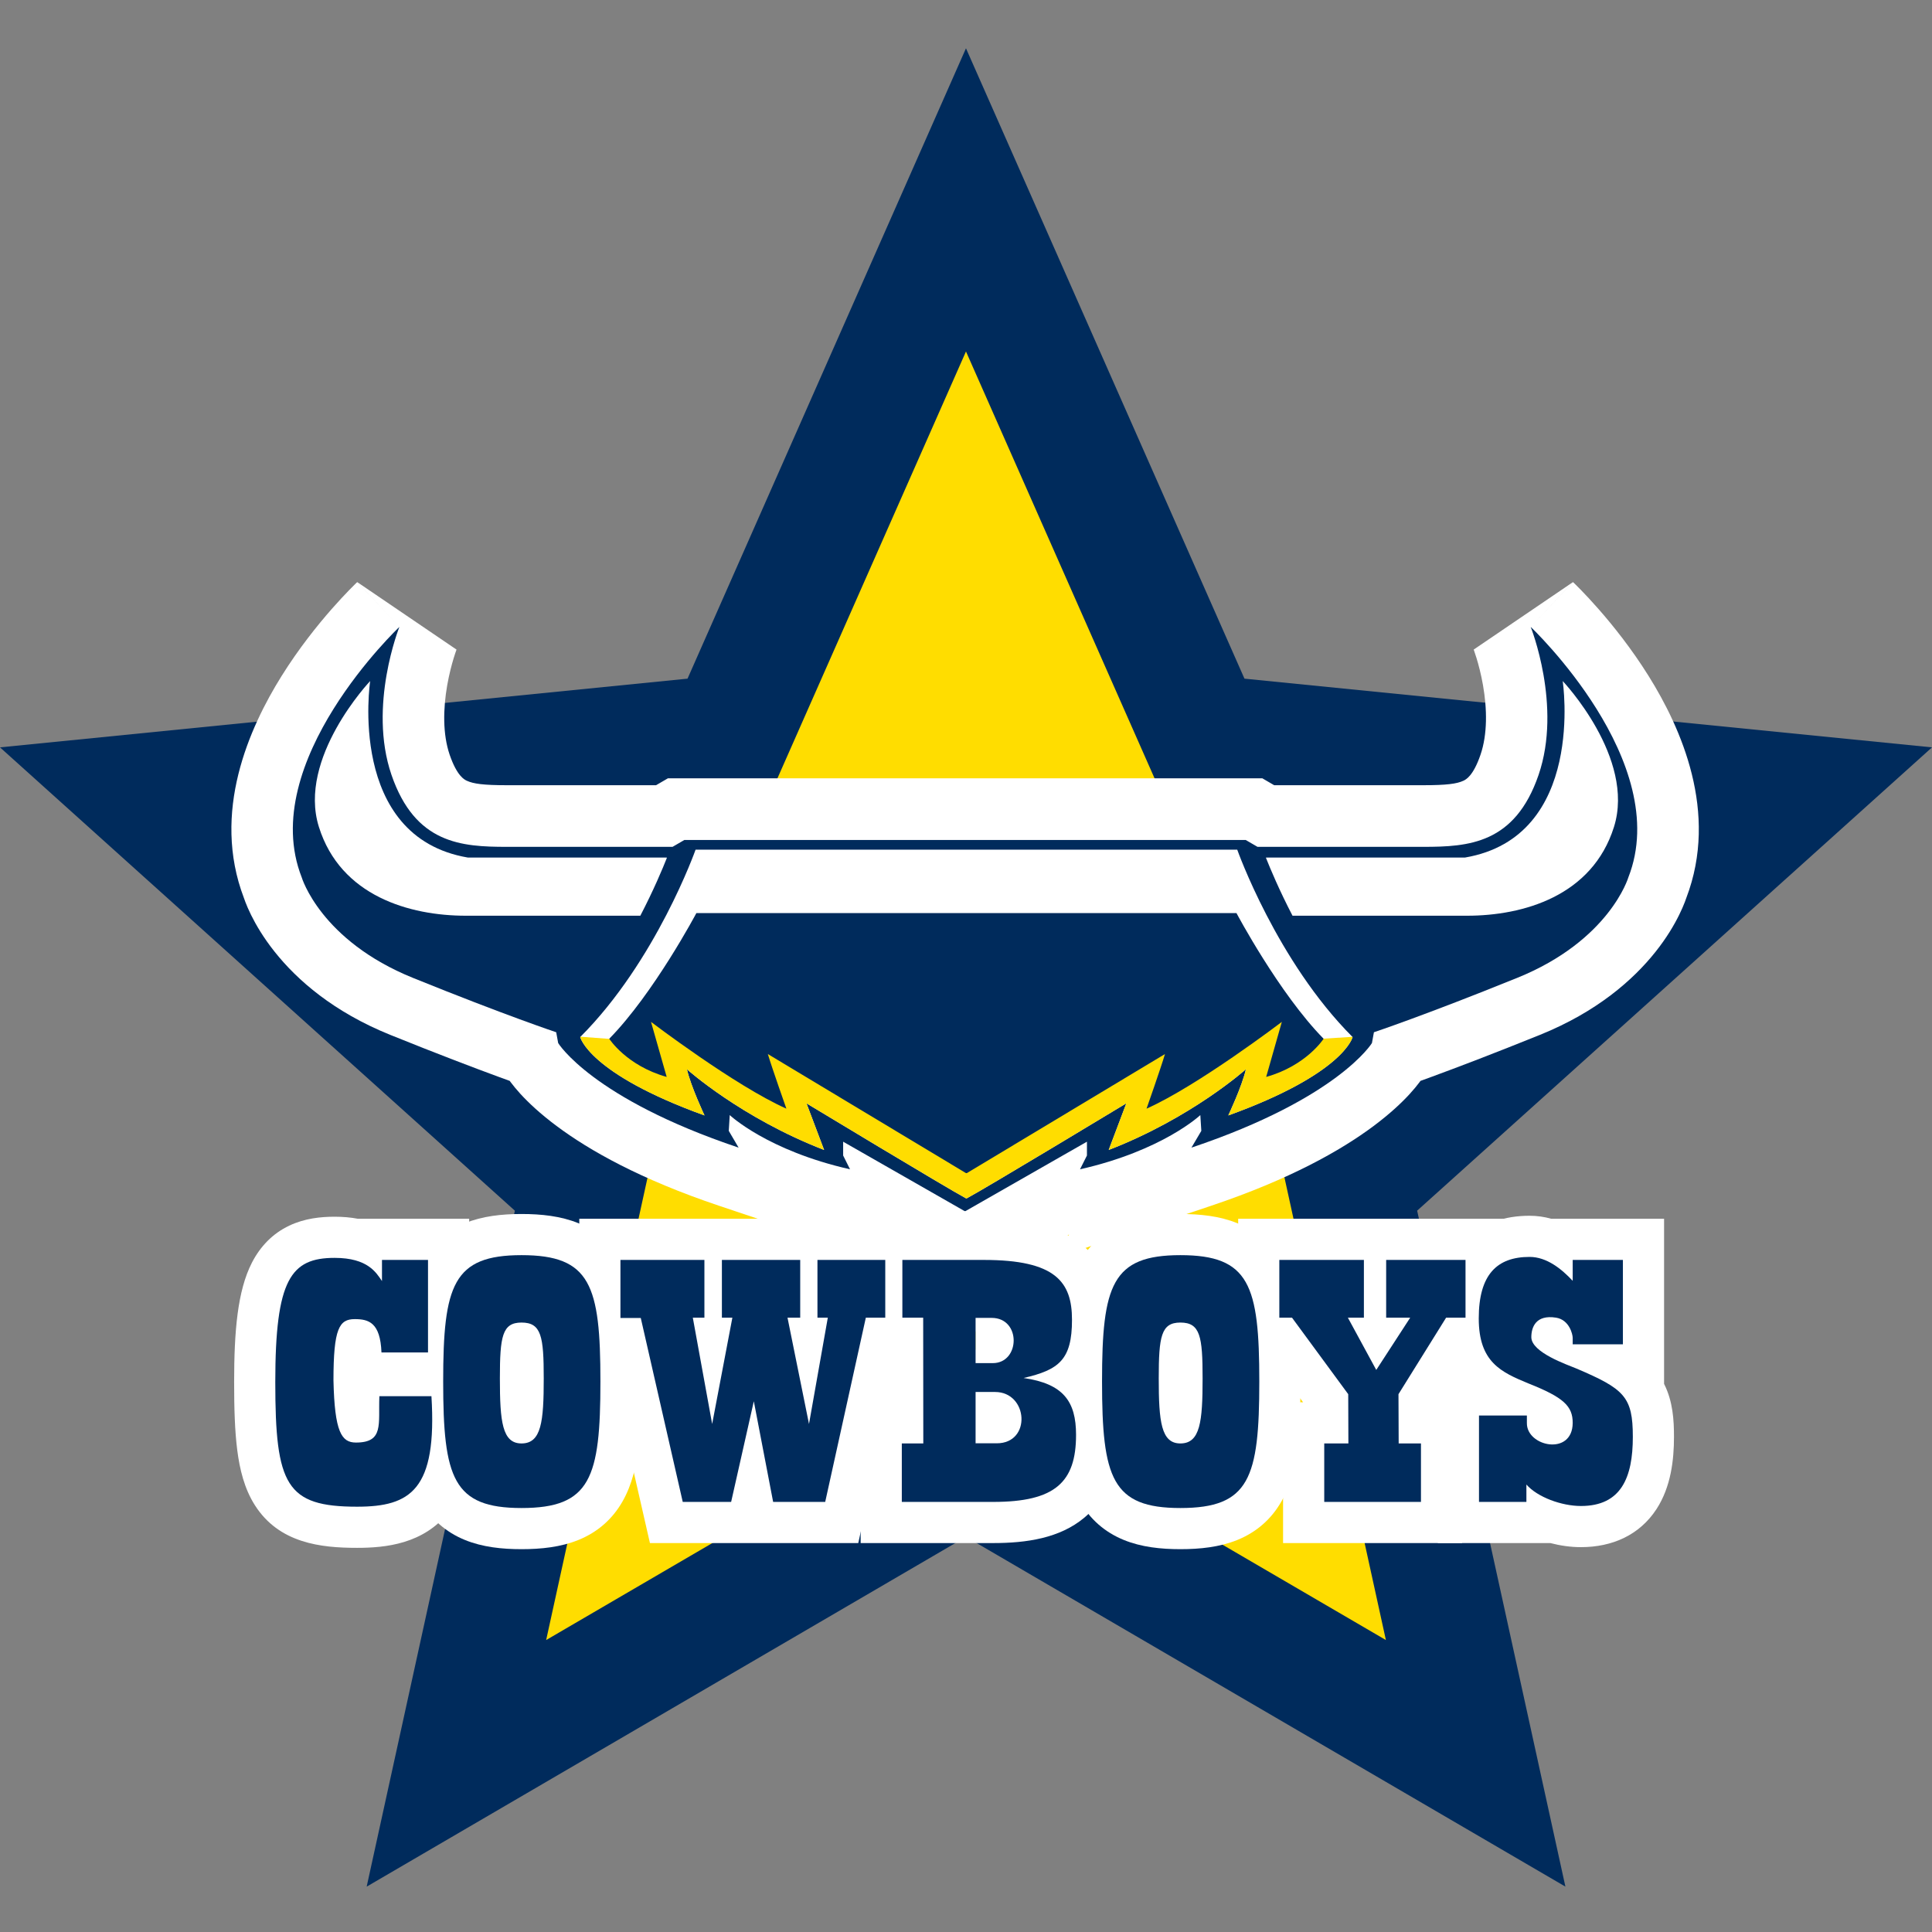 <svg width="80" height="80" viewBox="0 0 80 80" fill="none" xmlns="http://www.w3.org/2000/svg">
<rect x="0" y="0" width="80" height="80" fill="#808080" stroke="none"/>
<g clip-path="url(#clip0_401_1679)">
<path d="M40.001 57.766L57.387 67.911L53.094 48.335L68.075 34.853L48.085 32.856L39.999 14.554L31.915 32.856L11.925 34.853L26.907 48.335L22.615 67.911L39.999 57.766" fill="#002B5C"/>
<path fill-rule="evenodd" clip-rule="evenodd" d="M15.183 78.122L40 63.638L64.82 78.121L58.681 50.131L80 30.947L51.531 28.102L39.999 2L28.469 28.102L0 30.947L21.32 50.132L15.183 78.122ZM40 57.767L37.442 53.384L30.047 57.7L32.495 46.538L23.85 38.76L35.361 37.61L40 27.107L44.64 37.61L56.151 38.76L47.507 46.539L49.955 57.701L42.558 53.384L40 57.767Z" fill="#002B5C"/>
<path d="M40.001 57.766L57.387 67.911L53.094 48.335L68.075 34.853L48.085 32.856L39.999 14.554L31.915 32.856L11.925 34.853L26.907 48.335L22.615 67.911L39.999 57.766" fill="#FFDD00"/>
<path d="M39.98 50.144L45.01 47.27V47.841L44.725 48.413C48.155 47.637 49.706 46.168 49.706 46.168L49.746 46.82L49.338 47.515C55.423 45.473 56.811 43.186 56.811 43.186L56.893 42.736C56.893 42.736 58.975 42.042 62.815 40.491C66.653 38.939 67.428 36.326 67.428 36.326C69.307 31.548 63.386 25.953 63.386 25.953C63.386 25.953 64.692 29.221 63.712 32.079C62.733 34.937 60.814 35.059 58.934 35.059H52.074L51.585 34.774H40.517H39.409H28.342L27.852 35.059H20.992C19.113 35.059 17.194 34.937 16.213 32.079C15.234 29.221 16.541 25.953 16.541 25.953C16.541 25.953 10.619 31.548 12.498 36.326C12.498 36.326 13.273 38.939 17.112 40.491C20.951 42.042 23.033 42.736 23.033 42.736L23.115 43.186C23.115 43.186 24.503 45.473 30.588 47.515L30.18 46.82L30.221 46.168C30.221 46.168 31.772 47.637 35.202 48.413L34.916 47.841V47.27L39.946 50.144H39.98Z" fill="#002B5C"/>
<path fill-rule="evenodd" clip-rule="evenodd" d="M39.269 52.689H40.656L42.819 51.453L44.268 51.126L43.701 52.092L50.148 49.929C53.406 48.835 55.524 47.637 56.88 46.624C57.557 46.118 58.041 45.662 58.378 45.293C58.546 45.109 58.677 44.947 58.777 44.814C58.792 44.794 58.806 44.775 58.819 44.757C58.963 44.705 59.121 44.648 59.291 44.585C60.317 44.208 61.822 43.637 63.768 42.851C66.114 41.903 67.619 40.586 68.553 39.411C69.015 38.831 69.326 38.298 69.53 37.884C69.633 37.676 69.708 37.498 69.763 37.357C69.788 37.292 69.808 37.235 69.825 37.186C71.184 33.63 69.597 30.125 68.271 28C67.555 26.852 66.782 25.892 66.195 25.223C65.899 24.886 65.645 24.616 65.46 24.426C65.367 24.331 65.291 24.255 65.236 24.201C65.22 24.186 65.206 24.172 65.194 24.16C65.184 24.151 65.176 24.143 65.169 24.136L65.147 24.115L65.14 24.108L65.137 24.105L65.135 24.104C65.135 24.103 65.134 24.103 63.386 25.953L65.134 24.103L61.026 26.895C61.022 26.897 61.022 26.897 61.022 26.897L61.021 26.896L61.02 26.893L61.019 26.89L61.018 26.887C61.018 26.887 61.019 26.889 61.02 26.892C61.023 26.902 61.031 26.922 61.042 26.953C61.064 27.015 61.099 27.117 61.14 27.252C61.223 27.524 61.328 27.917 61.409 28.38C61.578 29.352 61.597 30.399 61.304 31.254C61 32.142 60.693 32.284 60.594 32.33L60.591 32.331C60.324 32.455 59.907 32.514 58.934 32.514H52.761L52.272 32.229H27.656L27.166 32.514H20.992C20.02 32.514 19.602 32.455 19.335 32.331L19.332 32.33C19.233 32.284 18.926 32.142 18.62 31.254C18.328 30.399 18.348 29.353 18.517 28.381C18.598 27.918 18.703 27.524 18.786 27.252C18.827 27.117 18.862 27.015 18.884 26.954C18.89 26.938 18.894 26.925 18.898 26.915C18.902 26.905 18.905 26.898 18.907 26.893C18.908 26.888 18.909 26.886 18.909 26.887L18.907 26.891L18.906 26.894L18.905 26.896L18.904 26.897C18.904 26.898 18.904 26.898 18.9 26.896L14.792 24.103L16.541 25.953C14.792 24.103 14.792 24.103 14.791 24.104L14.79 24.105L14.787 24.108L14.78 24.115L14.758 24.135C14.741 24.152 14.719 24.174 14.691 24.201C14.636 24.255 14.56 24.331 14.467 24.426C14.282 24.616 14.027 24.886 13.731 25.223C13.144 25.892 12.371 26.852 11.655 28C10.329 30.125 8.742 33.629 10.101 37.186C10.117 37.235 10.138 37.292 10.163 37.357C10.217 37.498 10.293 37.676 10.395 37.884C10.6 38.299 10.911 38.831 11.373 39.411C12.307 40.586 13.812 41.903 16.158 42.851C18.103 43.637 19.609 44.208 20.634 44.585C20.805 44.648 20.962 44.705 21.106 44.757C21.12 44.775 21.134 44.794 21.148 44.814C21.248 44.947 21.379 45.109 21.547 45.293C21.885 45.662 22.368 46.118 23.046 46.624C24.402 47.637 26.519 48.835 29.778 49.929L36.225 52.092L35.658 51.126L37.106 51.453L39.269 52.689ZM27.83 43.617C27.056 43.213 26.492 42.844 26.092 42.545C25.826 42.347 25.632 42.178 25.495 42.049L25.268 40.798L23.838 40.322L23.836 40.321L23.822 40.316L23.759 40.294C23.7 40.274 23.61 40.243 23.488 40.201C23.245 40.116 22.877 39.985 22.39 39.806C21.414 39.447 19.959 38.896 18.066 38.131C16.573 37.527 15.771 36.762 15.357 36.242C15.145 35.975 15.023 35.757 14.962 35.633C14.941 35.591 14.928 35.56 14.92 35.542L14.906 35.496L14.866 35.395C14.79 35.201 14.738 34.996 14.707 34.779C15.351 35.756 16.183 36.482 17.196 36.951C18.603 37.603 20.085 37.605 20.992 37.605H28.538L29.028 37.32H50.897L51.387 37.605H58.934C59.841 37.605 61.323 37.603 62.731 36.951C63.743 36.482 64.575 35.756 65.218 34.779C65.188 34.995 65.135 35.201 65.059 35.395L65.019 35.496L65.005 35.542C64.998 35.56 64.984 35.591 64.964 35.633C64.903 35.757 64.78 35.975 64.568 36.242C64.155 36.762 63.353 37.527 61.861 38.13C59.967 38.896 58.512 39.447 57.536 39.806C57.048 39.985 56.681 40.116 56.437 40.201C56.316 40.243 56.225 40.274 56.167 40.294L56.103 40.316L56.088 40.321L54.658 40.798L54.431 42.049C54.294 42.178 54.099 42.347 53.834 42.545C53.434 42.843 52.871 43.211 52.1 43.615L51.914 40.572L47.982 44.295C47.967 44.307 47.933 44.335 47.879 44.376C47.807 44.43 47.699 44.507 47.555 44.599V42.884L39.963 47.222L32.37 42.884V44.598C32.227 44.507 32.12 44.43 32.047 44.376C31.994 44.335 31.959 44.307 31.945 44.295L28.02 40.58L27.83 43.617ZM22.824 43.362L23.114 43.186C23.013 43.248 22.916 43.306 22.824 43.362C22.824 43.362 22.824 43.362 22.824 43.362Z" fill="white"/>
<path d="M39.978 50.149L45.008 47.275V47.847L44.721 48.418C48.151 47.643 49.703 46.173 49.703 46.173L49.744 46.827L49.335 47.521C55.42 45.478 56.809 43.191 56.809 43.191L56.891 42.743C56.891 42.743 58.973 42.05 62.813 40.496C66.651 38.945 67.426 36.332 67.426 36.332C69.305 31.553 63.383 25.959 63.383 25.959C63.383 25.959 64.689 29.226 63.71 32.085C62.73 34.943 60.811 35.066 58.932 35.066H52.071L51.581 34.781H40.515H39.406H28.339L27.849 35.066H20.99C19.11 35.066 17.191 34.943 16.21 32.085C15.23 29.226 16.538 25.959 16.538 25.959C16.538 25.959 10.615 31.553 12.494 36.332C12.494 36.332 13.271 38.945 17.109 40.496C20.948 42.05 23.031 42.743 23.031 42.743L23.113 43.191C23.113 43.191 24.5 45.478 30.584 47.521L30.177 46.827L30.217 46.173C30.217 46.173 31.769 47.643 35.198 48.418L34.913 47.847V47.275L39.942 50.149H39.978Z" fill="#002B5C"/>
<path d="M14.787 62.389C11.848 62.389 11.399 61.499 11.399 57.23C11.399 52.973 12.043 52.086 13.856 52.086C15.235 52.086 15.58 52.701 15.817 53.046V52.171H17.723V56.002H15.796C15.748 54.761 15.265 54.622 14.691 54.622C14.048 54.622 13.808 55.003 13.808 57.159C13.856 59.301 14.142 59.733 14.739 59.733C15.904 59.733 15.662 58.969 15.709 57.813H17.865C18.104 61.689 17.003 62.389 14.787 62.389Z" fill="white"/>
<path fill-rule="evenodd" clip-rule="evenodd" d="M10.552 62.324C11.556 63.906 13.289 64.093 14.787 64.093C15.971 64.093 17.536 63.934 18.582 62.613C19.533 61.413 19.688 59.681 19.566 57.709L19.467 56.109H19.427V50.467H14.824C14.522 50.41 14.2 50.382 13.856 50.382C13.287 50.382 12.618 50.447 11.976 50.752C11.285 51.08 10.777 51.613 10.432 52.283C9.831 53.452 9.695 55.139 9.695 57.23C9.695 58.31 9.722 59.257 9.825 60.055C9.926 60.841 10.117 61.639 10.552 62.324Z" fill="white"/>
<path d="M35.852 54.563L34.17 62.191H32.014L31.214 58.023L30.275 62.191H28.271L26.533 54.575H25.691V52.171H29.168V54.562H28.688L29.489 58.964L30.326 54.562H29.892V52.171H33.135V54.562H32.609L33.499 58.964L34.278 54.562H33.849V52.171H36.657V54.563H35.852Z" fill="white"/>
<path fill-rule="evenodd" clip-rule="evenodd" d="M26.912 63.895H35.539L37.221 56.267H38.361V50.467H23.987V56.279H25.174L26.912 63.895ZM31.484 57.596L31.501 57.68L31.468 57.679L31.484 57.596Z" fill="white"/>
<path d="M41.203 57.639H40.397V59.764H41.275C42.72 59.764 42.578 57.639 41.203 57.639ZM41.061 54.571H40.397V56.444H41.11C42.245 56.444 42.295 54.571 41.061 54.571ZM41.128 62.191H37.342V59.769H38.232L38.227 54.562H37.365V52.171H40.74C43.706 52.171 44.389 53.078 44.389 54.65C44.389 56.305 43.85 56.721 42.385 57.06C44.032 57.298 44.557 58.03 44.557 59.414C44.557 61.375 43.69 62.191 41.128 62.191Z" fill="white"/>
<path fill-rule="evenodd" clip-rule="evenodd" d="M35.638 63.895H41.128C42.502 63.895 43.88 63.695 44.897 62.845C46 61.922 46.261 60.605 46.261 59.414C46.261 58.634 46.133 57.737 45.587 56.959C46.004 56.234 46.093 55.409 46.093 54.65C46.093 53.641 45.871 52.373 44.726 51.479C43.714 50.687 42.305 50.467 40.74 50.467H35.661V56.266H36.525L36.526 58.065H35.638V63.895ZM40.397 55.896C40.293 55.743 40.27 55.598 40.27 55.507C40.27 55.414 40.294 55.274 40.397 55.124V55.896Z" fill="white"/>
<path d="M48.877 54.764C48.079 54.764 47.981 55.341 47.981 57.075C47.981 58.865 48.079 59.77 48.877 59.77C49.7 59.77 49.797 58.865 49.797 57.075C49.797 55.341 49.7 54.764 48.877 54.764ZM48.877 62.444C46.046 62.444 45.633 61.205 45.633 57.202C45.633 53.213 46.046 51.973 48.877 51.973C51.734 51.973 52.145 53.213 52.145 57.202C52.145 61.205 51.734 62.444 48.877 62.444Z" fill="white"/>
<path fill-rule="evenodd" clip-rule="evenodd" d="M46.531 63.765C47.262 64.064 48.072 64.148 48.878 64.148C49.689 64.148 50.502 64.064 51.235 63.767C52.026 63.445 52.644 62.907 53.065 62.165C53.455 61.478 53.633 60.693 53.728 59.916C53.824 59.13 53.849 58.217 53.849 57.201C53.849 56.19 53.824 55.279 53.728 54.494C53.633 53.719 53.454 52.935 53.064 52.249C52.643 51.508 52.025 50.971 51.234 50.65C50.502 50.352 49.689 50.269 48.878 50.269C48.072 50.269 47.262 50.353 46.531 50.651C45.742 50.974 45.129 51.513 44.71 52.253C44.323 52.938 44.145 53.72 44.051 54.495C43.955 55.279 43.929 56.19 43.929 57.201C43.929 58.217 43.955 59.13 44.05 59.916C44.145 60.692 44.323 61.476 44.709 62.161C45.128 62.903 45.741 63.442 46.531 63.765ZM49.778 58.656C49.778 58.655 49.777 58.653 49.775 58.647C49.777 58.653 49.778 58.656 49.778 58.656ZM48.004 58.636C48.002 58.641 48.002 58.644 48.002 58.644C48.002 58.644 48.003 58.642 48.004 58.636Z" fill="white"/>
<path d="M21.595 54.764C20.795 54.764 20.699 55.341 20.699 57.075C20.699 58.865 20.795 59.77 21.595 59.77C22.418 59.77 22.515 58.865 22.515 57.075C22.515 55.341 22.418 54.764 21.595 54.764ZM21.595 62.444C18.762 62.444 18.351 61.205 18.351 57.202C18.351 53.213 18.762 51.973 21.595 51.973C24.45 51.973 24.862 53.213 24.862 57.202C24.862 61.205 24.45 62.444 21.595 62.444Z" fill="white"/>
<path fill-rule="evenodd" clip-rule="evenodd" d="M19.247 63.765C19.979 64.064 20.788 64.148 21.595 64.148C22.405 64.148 23.218 64.064 23.951 63.767C24.743 63.445 25.36 62.907 25.781 62.165C26.171 61.479 26.349 60.694 26.445 59.917C26.541 59.13 26.566 58.217 26.566 57.201C26.566 56.19 26.541 55.279 26.445 54.494C26.349 53.719 26.171 52.935 25.78 52.249C25.359 51.508 24.742 50.971 23.951 50.65C23.218 50.352 22.406 50.269 21.595 50.269C20.788 50.269 19.979 50.353 19.248 50.651C18.459 50.974 17.845 51.513 17.427 52.253C17.04 52.938 16.863 53.721 16.768 54.495C16.672 55.279 16.647 56.19 16.647 57.201C16.647 58.217 16.672 59.13 16.768 59.916C16.863 60.692 17.04 61.475 17.426 62.161C17.844 62.902 18.458 63.442 19.247 63.765ZM22.495 58.657C22.495 58.657 22.494 58.654 22.492 58.648C22.494 58.654 22.495 58.657 22.495 58.657ZM20.722 58.636C20.72 58.641 20.72 58.643 20.72 58.643C20.72 58.643 20.721 58.641 20.722 58.636Z" fill="white"/>
<path d="M59.88 54.563L57.908 57.73L57.916 59.77H58.839V62.19H54.834V59.77H55.834L55.827 57.73L53.5 54.563H52.974V52.171H56.476V54.563H55.813L56.988 56.726L58.393 54.563H57.398V52.171H60.684V54.563H59.88Z" fill="white"/>
<path fill-rule="evenodd" clip-rule="evenodd" d="M53.129 63.895H60.543V58.065H59.706L60.826 56.267H62.387V50.467H51.27V56.267H52.636L53.958 58.065H53.129V63.895Z" fill="white"/>
<path d="M65.463 62.36C64.663 62.36 63.663 61.995 63.205 61.472V62.191H61.242V58.614H63.225V58.921C63.205 59.899 65.113 60.303 65.122 58.921C65.124 58.229 64.754 57.865 63.291 57.286C62.17 56.822 61.232 56.413 61.232 54.594C61.232 52.776 61.988 52.046 63.337 52.046C64.046 52.046 64.663 52.544 65.122 53.037V52.171H67.201V55.665H65.122V55.398C65.122 55.256 64.985 54.651 64.435 54.562C63.583 54.425 63.409 54.974 63.409 55.369C63.409 56.004 64.898 56.508 65.279 56.669C67.261 57.514 67.612 57.836 67.612 59.499C67.612 61.176 67.133 62.36 65.463 62.36Z" fill="white"/>
<path fill-rule="evenodd" clip-rule="evenodd" d="M64.196 63.895C64.607 64.002 65.039 64.064 65.463 64.064C66.763 64.064 67.893 63.562 68.593 62.487C69.196 61.559 69.316 60.434 69.316 59.499C69.316 58.82 69.276 58.036 68.906 57.303V50.467H64.236C63.957 50.388 63.657 50.342 63.337 50.342C62.36 50.342 61.282 50.615 60.494 51.518C59.749 52.372 59.528 53.495 59.528 54.594C59.528 55.475 59.698 56.252 60.074 56.91H59.538V63.895H64.196Z" fill="white"/>
<path d="M14.787 62.389C11.848 62.389 11.399 61.499 11.399 57.23C11.399 52.973 12.043 52.086 13.856 52.086C15.235 52.086 15.58 52.701 15.817 53.046V52.171H17.723V56.002H15.796C15.748 54.761 15.265 54.622 14.691 54.622C14.048 54.622 13.808 55.003 13.808 57.159C13.856 59.301 14.142 59.733 14.739 59.733C15.904 59.733 15.662 58.969 15.709 57.813H17.865C18.104 61.689 17.003 62.389 14.787 62.389Z" fill="#002B5C"/>
<path d="M35.852 54.563L34.17 62.191H32.014L31.214 58.023L30.275 62.191H28.271L26.533 54.575H25.691V52.171H29.168V54.562H28.688L29.489 58.964L30.326 54.562H29.892V52.171H33.135V54.562H32.609L33.499 58.964L34.278 54.562H33.849V52.171H36.657V54.563H35.852Z" fill="#002B5C"/>
<path d="M41.203 57.639H40.397V59.764H41.275C42.72 59.764 42.578 57.639 41.203 57.639ZM41.061 54.571H40.397V56.444H41.11C42.245 56.444 42.295 54.571 41.061 54.571ZM41.128 62.191H37.342V59.769H38.232L38.227 54.562H37.365V52.171H40.74C43.706 52.171 44.389 53.078 44.389 54.65C44.389 56.305 43.85 56.721 42.385 57.06C44.032 57.298 44.557 58.03 44.557 59.414C44.557 61.375 43.69 62.191 41.128 62.191Z" fill="#002B5C"/>
<path d="M48.877 54.764C48.079 54.764 47.981 55.341 47.981 57.075C47.981 58.865 48.079 59.77 48.877 59.77C49.7 59.77 49.797 58.865 49.797 57.075C49.797 55.341 49.7 54.764 48.877 54.764ZM48.877 62.444C46.046 62.444 45.633 61.205 45.633 57.202C45.633 53.213 46.046 51.973 48.877 51.973C51.734 51.973 52.145 53.213 52.145 57.202C52.145 61.205 51.734 62.444 48.877 62.444Z" fill="#002B5C"/>
<path d="M21.595 54.764C20.795 54.764 20.699 55.341 20.699 57.075C20.699 58.865 20.795 59.77 21.595 59.77C22.418 59.77 22.515 58.865 22.515 57.075C22.515 55.341 22.418 54.764 21.595 54.764ZM21.595 62.444C18.762 62.444 18.351 61.205 18.351 57.202C18.351 53.213 18.762 51.973 21.595 51.973C24.45 51.973 24.862 53.213 24.862 57.202C24.862 61.205 24.45 62.444 21.595 62.444Z" fill="#002B5C"/>
<path d="M59.88 54.563L57.908 57.73L57.916 59.77H58.839V62.19H54.834V59.77H55.834L55.827 57.73L53.5 54.563H52.974V52.171H56.476V54.563H55.813L56.988 56.726L58.393 54.563H57.398V52.171H60.684V54.563H59.88Z" fill="#002B5C"/>
<path d="M65.463 62.36C64.663 62.36 63.663 61.995 63.205 61.472V62.191H61.242V58.614H63.225V58.921C63.205 59.899 65.113 60.303 65.122 58.921C65.124 58.229 64.754 57.865 63.291 57.286C62.17 56.822 61.232 56.413 61.232 54.594C61.232 52.776 61.988 52.046 63.337 52.046C64.046 52.046 64.663 52.544 65.122 53.037V52.171H67.201V55.665H65.122V55.398C65.122 55.256 64.985 54.651 64.435 54.562C63.583 54.425 63.409 54.974 63.409 55.369C63.409 56.004 64.898 56.508 65.279 56.669C67.261 57.514 67.612 57.836 67.612 59.499C67.612 61.176 67.133 62.36 65.463 62.36Z" fill="#002B5C"/>
<path d="M26.513 37.921C27.068 36.852 27.439 35.966 27.618 35.512L27.539 35.509H19.371C14.348 34.651 15.328 28.2 15.328 28.2C15.328 28.2 12.307 31.384 13.205 34.242C14.102 37.103 16.962 37.918 19.289 37.918H26.513V37.921Z" fill="white"/>
<path d="M40.034 49.619C40.815 49.204 46.639 45.686 46.639 45.686L45.909 47.617C49.351 46.286 51.591 44.274 51.591 44.274C51.429 44.987 50.86 46.188 50.86 46.188C55.665 44.452 56.008 42.942 56.008 42.942C52.864 39.797 51.231 35.182 51.231 35.182H40.548H39.487H28.803C28.803 35.182 27.171 39.797 24.025 42.942C24.025 42.942 24.368 44.452 29.173 46.188C29.173 46.188 28.606 44.987 28.443 44.274C28.443 44.274 30.683 46.286 34.124 47.617L33.394 45.686C33.394 45.686 39.219 49.204 39.998 49.619H40.034Z" fill="white"/>
<path d="M53.522 37.921C52.967 36.852 52.597 35.966 52.417 35.512L52.496 35.509H60.663C65.687 34.651 64.708 28.2 64.708 28.2C64.708 28.2 67.729 31.384 66.831 34.242C65.932 37.103 63.074 37.918 60.746 37.918H53.522V37.921Z" fill="white"/>
<path d="M56.009 42.942C56.005 42.939 56.003 42.936 56 42.933L54.77 43.011L52.87 41.836L27.435 41.409L25.34 43.027L24.039 42.929C24.035 42.933 24.031 42.938 24.026 42.942C24.026 42.942 24.368 44.452 29.173 46.189C29.173 46.189 28.607 44.988 28.443 44.273C28.443 44.273 30.683 46.286 34.125 47.617L33.395 45.686C33.395 45.686 39.22 49.204 39.999 49.619H40.035C40.815 49.204 46.639 45.686 46.639 45.686L45.91 47.617C49.351 46.286 51.592 44.273 51.592 44.273C51.429 44.988 50.861 46.189 50.861 46.189C55.666 44.452 56.009 42.942 56.009 42.942Z" fill="#FFDD00"/>
<path d="M51.199 37.808C51.199 37.808 52.962 41.134 54.808 43.013C54.808 43.013 54.092 44.128 52.43 44.593L53.078 42.314C53.078 42.314 49.602 44.959 47.476 45.907C47.476 45.907 48.073 44.21 48.239 43.646L40.035 48.576H39.999L31.795 43.646C31.962 44.21 32.562 45.907 32.562 45.907C30.432 44.959 26.957 42.314 26.957 42.314L27.606 44.593C25.942 44.128 25.227 43.013 25.227 43.013C27.073 41.134 28.836 37.808 28.836 37.808H51.199Z" fill="#002B5C"/>
</g>
<defs>
<clipPath id="clip0_401_1679">
<rect width="80" height="80" fill="white"/>
</clipPath>
</defs>
</svg>
